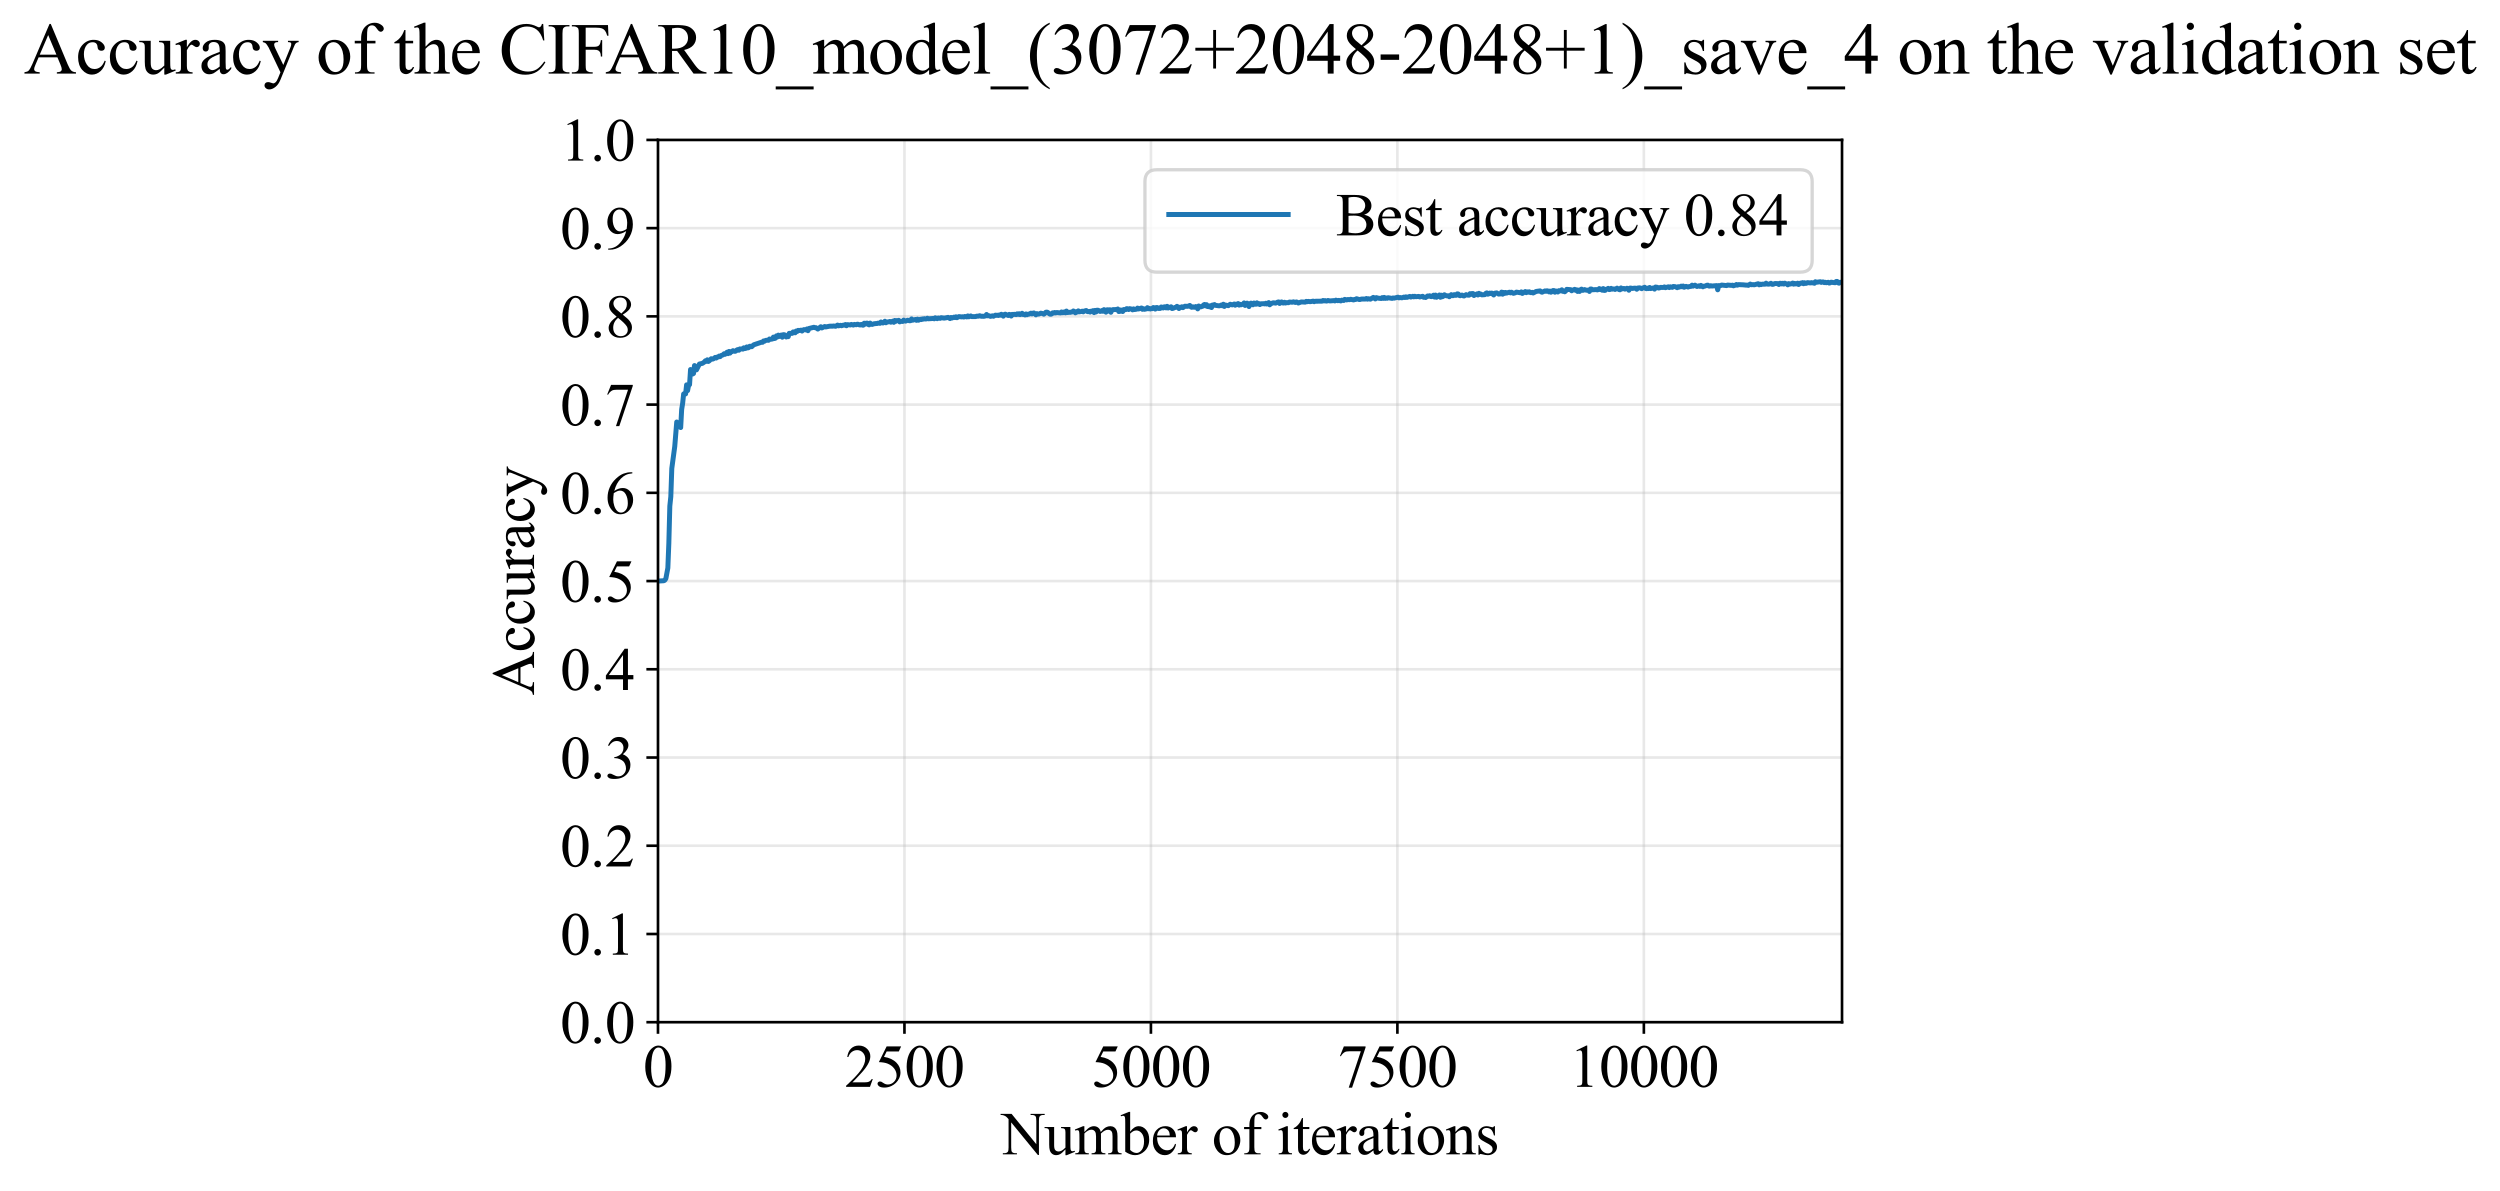 <?xml version="1.0" encoding="utf-8" standalone="no"?>
<!DOCTYPE svg PUBLIC "-//W3C//DTD SVG 1.1//EN"
  "http://www.w3.org/Graphics/SVG/1.1/DTD/svg11.dtd">
<svg xmlns:xlink="http://www.w3.org/1999/xlink" width="754.028pt" height="359.209pt" viewBox="0 0 754.028 359.209" xmlns="http://www.w3.org/2000/svg" version="1.1">
 <defs>
  <style type="text/css">*{stroke-linejoin: round; stroke-linecap: butt}</style>
 </defs>
 <g id="figure_1">
  <g id="patch_1">
   <path d="M 0 359.209 
L 754.028 359.209 
L 754.028 0 
L 0 0 
z
" style="fill: #ffffff"/>
  </g>
  <g id="axes_1">
   <g id="patch_2">
    <path d="M 198.454 308.31 
L 555.574 308.31 
L 555.574 42.199 
L 198.454 42.199 
z
" style="fill: #ffffff"/>
   </g>
   <g id="matplotlib.axis_1">
    <g id="xtick_1">
     <g id="line2d_1">
      <path d="M 198.454 308.31 
L 198.454 42.199 
" clip-path="url(#pe33698c9cd)" style="fill: none; stroke: #b0b0b0; stroke-opacity: 0.3; stroke-width: 0.8; stroke-linecap: square"/>
     </g>
     <g id="line2d_2">
      <defs>
       <path id="m932e9f365c" d="M 0 0 
L 0 3.5 
" style="stroke: #000000; stroke-width: 0.8"/>
      </defs>
      <g>
       <use xlink:href="#m932e9f365c" x="198.454" y="308.31" style="stroke: #000000; stroke-width: 0.8"/>
      </g>
     </g>
     <g id="text_1">
      <!-- 0 -->
      <g transform="translate(193.954 327.809) scale(0.18 -0.18)">
       <defs>
        <path id="TimesNewRomanPSMT-30" d="M 231 2094 
Q 231 2819 450 3342 
Q 669 3866 1031 4122 
Q 1313 4325 1613 4325 
Q 2100 4325 2488 3828 
Q 2972 3213 2972 2159 
Q 2972 1422 2759 906 
Q 2547 391 2217 158 
Q 1888 -75 1581 -75 
Q 975 -75 572 641 
Q 231 1244 231 2094 
z
M 844 2016 
Q 844 1141 1059 588 
Q 1238 122 1591 122 
Q 1759 122 1940 273 
Q 2122 425 2216 781 
Q 2359 1319 2359 2297 
Q 2359 3022 2209 3506 
Q 2097 3866 1919 4016 
Q 1791 4119 1609 4119 
Q 1397 4119 1231 3928 
Q 1006 3669 925 3112 
Q 844 2556 844 2016 
z
" transform="scale(0.016)"/>
       </defs>
       <use xlink:href="#TimesNewRomanPSMT-30"/>
      </g>
     </g>
    </g>
    <g id="xtick_2">
     <g id="line2d_3">
      <path d="M 272.792 308.31 
L 272.792 42.199 
" clip-path="url(#pe33698c9cd)" style="fill: none; stroke: #b0b0b0; stroke-opacity: 0.3; stroke-width: 0.8; stroke-linecap: square"/>
     </g>
     <g id="line2d_4">
      <g>
       <use xlink:href="#m932e9f365c" x="272.792" y="308.31" style="stroke: #000000; stroke-width: 0.8"/>
      </g>
     </g>
     <g id="text_2">
      <!-- 2500 -->
      <g transform="translate(254.792 327.809) scale(0.18 -0.18)">
       <defs>
        <path id="TimesNewRomanPSMT-32" d="M 2934 816 
L 2638 0 
L 138 0 
L 138 116 
Q 1241 1122 1691 1759 
Q 2141 2397 2141 2925 
Q 2141 3328 1894 3587 
Q 1647 3847 1303 3847 
Q 991 3847 742 3664 
Q 494 3481 375 3128 
L 259 3128 
Q 338 3706 661 4015 
Q 984 4325 1469 4325 
Q 1984 4325 2329 3994 
Q 2675 3663 2675 3213 
Q 2675 2891 2525 2569 
Q 2294 2063 1775 1497 
Q 997 647 803 472 
L 1909 472 
Q 2247 472 2383 497 
Q 2519 522 2628 598 
Q 2738 675 2819 816 
L 2934 816 
z
" transform="scale(0.016)"/>
        <path id="TimesNewRomanPSMT-35" d="M 2778 4238 
L 2534 3706 
L 1259 3706 
L 981 3138 
Q 1809 3016 2294 2522 
Q 2709 2097 2709 1522 
Q 2709 1188 2573 903 
Q 2438 619 2231 419 
Q 2025 219 1772 97 
Q 1413 -75 1034 -75 
Q 653 -75 479 54 
Q 306 184 306 341 
Q 306 428 378 495 
Q 450 563 559 563 
Q 641 563 702 538 
Q 763 513 909 409 
Q 1144 247 1384 247 
Q 1750 247 2026 523 
Q 2303 800 2303 1197 
Q 2303 1581 2056 1914 
Q 1809 2247 1375 2428 
Q 1034 2569 447 2591 
L 1259 4238 
L 2778 4238 
z
" transform="scale(0.016)"/>
       </defs>
       <use xlink:href="#TimesNewRomanPSMT-32"/>
       <use xlink:href="#TimesNewRomanPSMT-35" transform="translate(50 0)"/>
       <use xlink:href="#TimesNewRomanPSMT-30" transform="translate(100 0)"/>
       <use xlink:href="#TimesNewRomanPSMT-30" transform="translate(150 0)"/>
      </g>
     </g>
    </g>
    <g id="xtick_3">
     <g id="line2d_5">
      <path d="M 347.13 308.31 
L 347.13 42.199 
" clip-path="url(#pe33698c9cd)" style="fill: none; stroke: #b0b0b0; stroke-opacity: 0.3; stroke-width: 0.8; stroke-linecap: square"/>
     </g>
     <g id="line2d_6">
      <g>
       <use xlink:href="#m932e9f365c" x="347.13" y="308.31" style="stroke: #000000; stroke-width: 0.8"/>
      </g>
     </g>
     <g id="text_3">
      <!-- 5000 -->
      <g transform="translate(329.13 327.809) scale(0.18 -0.18)">
       <use xlink:href="#TimesNewRomanPSMT-35"/>
       <use xlink:href="#TimesNewRomanPSMT-30" transform="translate(50 0)"/>
       <use xlink:href="#TimesNewRomanPSMT-30" transform="translate(100 0)"/>
       <use xlink:href="#TimesNewRomanPSMT-30" transform="translate(150 0)"/>
      </g>
     </g>
    </g>
    <g id="xtick_4">
     <g id="line2d_7">
      <path d="M 421.468 308.31 
L 421.468 42.199 
" clip-path="url(#pe33698c9cd)" style="fill: none; stroke: #b0b0b0; stroke-opacity: 0.3; stroke-width: 0.8; stroke-linecap: square"/>
     </g>
     <g id="line2d_8">
      <g>
       <use xlink:href="#m932e9f365c" x="421.468" y="308.31" style="stroke: #000000; stroke-width: 0.8"/>
      </g>
     </g>
     <g id="text_4">
      <!-- 7500 -->
      <g transform="translate(403.468 327.809) scale(0.18 -0.18)">
       <defs>
        <path id="TimesNewRomanPSMT-37" d="M 644 4238 
L 2916 4238 
L 2916 4119 
L 1503 -88 
L 1153 -88 
L 2419 3728 
L 1253 3728 
Q 900 3728 750 3644 
Q 488 3500 328 3200 
L 238 3234 
L 644 4238 
z
" transform="scale(0.016)"/>
       </defs>
       <use xlink:href="#TimesNewRomanPSMT-37"/>
       <use xlink:href="#TimesNewRomanPSMT-35" transform="translate(50 0)"/>
       <use xlink:href="#TimesNewRomanPSMT-30" transform="translate(100 0)"/>
       <use xlink:href="#TimesNewRomanPSMT-30" transform="translate(150 0)"/>
      </g>
     </g>
    </g>
    <g id="xtick_5">
     <g id="line2d_9">
      <path d="M 495.806 308.31 
L 495.806 42.199 
" clip-path="url(#pe33698c9cd)" style="fill: none; stroke: #b0b0b0; stroke-opacity: 0.3; stroke-width: 0.8; stroke-linecap: square"/>
     </g>
     <g id="line2d_10">
      <g>
       <use xlink:href="#m932e9f365c" x="495.806" y="308.31" style="stroke: #000000; stroke-width: 0.8"/>
      </g>
     </g>
     <g id="text_5">
      <!-- 10000 -->
      <g transform="translate(473.306 327.809) scale(0.18 -0.18)">
       <defs>
        <path id="TimesNewRomanPSMT-31" d="M 750 3822 
L 1781 4325 
L 1884 4325 
L 1884 747 
Q 1884 391 1914 303 
Q 1944 216 2037 169 
Q 2131 122 2419 116 
L 2419 0 
L 825 0 
L 825 116 
Q 1125 122 1212 167 
Q 1300 213 1334 289 
Q 1369 366 1369 747 
L 1369 3034 
Q 1369 3497 1338 3628 
Q 1316 3728 1258 3775 
Q 1200 3822 1119 3822 
Q 1003 3822 797 3725 
L 750 3822 
z
" transform="scale(0.016)"/>
       </defs>
       <use xlink:href="#TimesNewRomanPSMT-31"/>
       <use xlink:href="#TimesNewRomanPSMT-30" transform="translate(50 0)"/>
       <use xlink:href="#TimesNewRomanPSMT-30" transform="translate(100 0)"/>
       <use xlink:href="#TimesNewRomanPSMT-30" transform="translate(150 0)"/>
       <use xlink:href="#TimesNewRomanPSMT-30" transform="translate(200 0)"/>
      </g>
     </g>
    </g>
    <g id="text_6">
     <!-- Number of iterations -->
     <g transform="translate(302.034 348.158) scale(0.18 -0.18)">
      <defs>
       <path id="TimesNewRomanPSMT-4e" d="M -84 4238 
L 1066 4238 
L 3656 1059 
L 3656 3503 
Q 3656 3894 3569 3991 
Q 3453 4122 3203 4122 
L 3056 4122 
L 3056 4238 
L 4531 4238 
L 4531 4122 
L 4381 4122 
Q 4113 4122 4000 3959 
Q 3931 3859 3931 3503 
L 3931 -69 
L 3819 -69 
L 1025 3344 
L 1025 734 
Q 1025 344 1109 247 
Q 1228 116 1475 116 
L 1625 116 
L 1625 0 
L 150 0 
L 150 116 
L 297 116 
Q 569 116 681 278 
Q 750 378 750 734 
L 750 3681 
Q 566 3897 470 3965 
Q 375 4034 191 4094 
Q 100 4122 -84 4122 
L -84 4238 
z
" transform="scale(0.016)"/>
       <path id="TimesNewRomanPSMT-75" d="M 2709 2863 
L 2709 1128 
Q 2709 631 2732 520 
Q 2756 409 2807 365 
Q 2859 322 2928 322 
Q 3025 322 3147 375 
L 3191 266 
L 2334 -88 
L 2194 -88 
L 2194 519 
Q 1825 119 1631 15 
Q 1438 -88 1222 -88 
Q 981 -88 804 51 
Q 628 191 559 409 
Q 491 628 491 1028 
L 491 2306 
Q 491 2509 447 2587 
Q 403 2666 317 2708 
Q 231 2750 6 2747 
L 6 2863 
L 1009 2863 
L 1009 947 
Q 1009 547 1148 422 
Q 1288 297 1484 297 
Q 1619 297 1789 381 
Q 1959 466 2194 703 
L 2194 2325 
Q 2194 2569 2105 2655 
Q 2016 2741 1734 2747 
L 1734 2863 
L 2709 2863 
z
" transform="scale(0.016)"/>
       <path id="TimesNewRomanPSMT-6d" d="M 1050 2338 
Q 1363 2650 1419 2697 
Q 1559 2816 1721 2881 
Q 1884 2947 2044 2947 
Q 2313 2947 2506 2790 
Q 2700 2634 2766 2338 
Q 3088 2713 3309 2830 
Q 3531 2947 3766 2947 
Q 3994 2947 4170 2830 
Q 4347 2713 4450 2447 
Q 4519 2266 4519 1878 
L 4519 647 
Q 4519 378 4559 278 
Q 4591 209 4675 161 
Q 4759 113 4950 113 
L 4950 0 
L 3538 0 
L 3538 113 
L 3597 113 
Q 3781 113 3884 184 
Q 3956 234 3988 344 
Q 4000 397 4000 647 
L 4000 1878 
Q 4000 2228 3916 2372 
Q 3794 2572 3525 2572 
Q 3359 2572 3192 2489 
Q 3025 2406 2788 2181 
L 2781 2147 
L 2788 2013 
L 2788 647 
Q 2788 353 2820 281 
Q 2853 209 2943 161 
Q 3034 113 3253 113 
L 3253 0 
L 1806 0 
L 1806 113 
Q 2044 113 2133 169 
Q 2222 225 2256 338 
Q 2272 391 2272 647 
L 2272 1878 
Q 2272 2228 2169 2381 
Q 2031 2581 1784 2581 
Q 1616 2581 1450 2491 
Q 1191 2353 1050 2181 
L 1050 647 
Q 1050 366 1089 281 
Q 1128 197 1204 155 
Q 1281 113 1516 113 
L 1516 0 
L 100 0 
L 100 113 
Q 297 113 375 155 
Q 453 197 493 289 
Q 534 381 534 647 
L 534 1741 
Q 534 2213 506 2350 
Q 484 2453 437 2492 
Q 391 2531 309 2531 
Q 222 2531 100 2484 
L 53 2597 
L 916 2947 
L 1050 2947 
L 1050 2338 
z
" transform="scale(0.016)"/>
       <path id="TimesNewRomanPSMT-62" d="M 984 2369 
Q 1400 2947 1881 2947 
Q 2322 2947 2650 2570 
Q 2978 2194 2978 1541 
Q 2978 778 2472 313 
Q 2038 -88 1503 -88 
Q 1253 -88 995 3 
Q 738 94 469 275 
L 469 3241 
Q 469 3728 445 3840 
Q 422 3953 372 3993 
Q 322 4034 247 4034 
Q 159 4034 28 3984 
L -16 4094 
L 844 4444 
L 984 4444 
L 984 2369 
z
M 984 2169 
L 984 456 
Q 1144 300 1314 220 
Q 1484 141 1663 141 
Q 1947 141 2192 453 
Q 2438 766 2438 1363 
Q 2438 1913 2192 2208 
Q 1947 2503 1634 2503 
Q 1469 2503 1303 2419 
Q 1178 2356 984 2169 
z
" transform="scale(0.016)"/>
       <path id="TimesNewRomanPSMT-65" d="M 681 1784 
Q 678 1147 991 784 
Q 1303 422 1725 422 
Q 2006 422 2214 576 
Q 2422 731 2563 1106 
L 2659 1044 
Q 2594 616 2278 264 
Q 1963 -88 1488 -88 
Q 972 -88 605 314 
Q 238 716 238 1394 
Q 238 2128 614 2539 
Q 991 2950 1559 2950 
Q 2041 2950 2350 2633 
Q 2659 2316 2659 1784 
L 681 1784 
z
M 681 1966 
L 2006 1966 
Q 1991 2241 1941 2353 
Q 1863 2528 1708 2628 
Q 1553 2728 1384 2728 
Q 1125 2728 920 2526 
Q 716 2325 681 1966 
z
" transform="scale(0.016)"/>
       <path id="TimesNewRomanPSMT-72" d="M 1038 2947 
L 1038 2303 
Q 1397 2947 1775 2947 
Q 1947 2947 2059 2842 
Q 2172 2738 2172 2600 
Q 2172 2478 2090 2393 
Q 2009 2309 1897 2309 
Q 1788 2309 1652 2417 
Q 1516 2525 1450 2525 
Q 1394 2525 1328 2463 
Q 1188 2334 1038 2041 
L 1038 669 
Q 1038 431 1097 309 
Q 1138 225 1241 169 
Q 1344 113 1538 113 
L 1538 0 
L 72 0 
L 72 113 
Q 291 113 397 181 
Q 475 231 506 341 
Q 522 394 522 644 
L 522 1753 
Q 522 2253 501 2348 
Q 481 2444 426 2487 
Q 372 2531 291 2531 
Q 194 2531 72 2484 
L 41 2597 
L 906 2947 
L 1038 2947 
z
" transform="scale(0.016)"/>
       <path id="TimesNewRomanPSMT-20" transform="scale(0.016)"/>
       <path id="TimesNewRomanPSMT-6f" d="M 1600 2947 
Q 2250 2947 2644 2453 
Q 2978 2031 2978 1484 
Q 2978 1100 2793 706 
Q 2609 313 2286 112 
Q 1963 -88 1566 -88 
Q 919 -88 538 428 
Q 216 863 216 1403 
Q 216 1797 411 2186 
Q 606 2575 925 2761 
Q 1244 2947 1600 2947 
z
M 1503 2744 
Q 1338 2744 1170 2645 
Q 1003 2547 900 2300 
Q 797 2053 797 1666 
Q 797 1041 1045 587 
Q 1294 134 1700 134 
Q 2003 134 2200 384 
Q 2397 634 2397 1244 
Q 2397 2006 2069 2444 
Q 1847 2744 1503 2744 
z
" transform="scale(0.016)"/>
       <path id="TimesNewRomanPSMT-66" d="M 1319 2638 
L 1319 756 
Q 1319 356 1406 250 
Q 1522 113 1716 113 
L 1975 113 
L 1975 0 
L 266 0 
L 266 113 
L 394 113 
Q 519 113 622 175 
Q 725 238 764 344 
Q 803 450 803 756 
L 803 2638 
L 247 2638 
L 247 2863 
L 803 2863 
L 803 3050 
Q 803 3478 940 3775 
Q 1078 4072 1361 4255 
Q 1644 4438 1997 4438 
Q 2325 4438 2600 4225 
Q 2781 4084 2781 3909 
Q 2781 3816 2700 3733 
Q 2619 3650 2525 3650 
Q 2453 3650 2373 3701 
Q 2294 3753 2178 3923 
Q 2063 4094 1966 4153 
Q 1869 4213 1750 4213 
Q 1606 4213 1506 4136 
Q 1406 4059 1362 3898 
Q 1319 3738 1319 3069 
L 1319 2863 
L 2056 2863 
L 2056 2638 
L 1319 2638 
z
" transform="scale(0.016)"/>
       <path id="TimesNewRomanPSMT-69" d="M 928 4444 
Q 1059 4444 1151 4351 
Q 1244 4259 1244 4128 
Q 1244 3997 1151 3903 
Q 1059 3809 928 3809 
Q 797 3809 703 3903 
Q 609 3997 609 4128 
Q 609 4259 701 4351 
Q 794 4444 928 4444 
z
M 1188 2947 
L 1188 647 
Q 1188 378 1227 289 
Q 1266 200 1342 156 
Q 1419 113 1622 113 
L 1622 0 
L 231 0 
L 231 113 
Q 441 113 512 153 
Q 584 194 626 287 
Q 669 381 669 647 
L 669 1750 
Q 669 2216 641 2353 
Q 619 2453 572 2492 
Q 525 2531 444 2531 
Q 356 2531 231 2484 
L 188 2597 
L 1050 2947 
L 1188 2947 
z
" transform="scale(0.016)"/>
       <path id="TimesNewRomanPSMT-74" d="M 1031 3803 
L 1031 2863 
L 1700 2863 
L 1700 2644 
L 1031 2644 
L 1031 788 
Q 1031 509 1111 412 
Q 1191 316 1316 316 
Q 1419 316 1516 380 
Q 1613 444 1666 569 
L 1788 569 
Q 1678 263 1478 108 
Q 1278 -47 1066 -47 
Q 922 -47 784 33 
Q 647 113 581 261 
Q 516 409 516 719 
L 516 2644 
L 63 2644 
L 63 2747 
Q 234 2816 414 2980 
Q 594 3144 734 3369 
Q 806 3488 934 3803 
L 1031 3803 
z
" transform="scale(0.016)"/>
       <path id="TimesNewRomanPSMT-61" d="M 1822 413 
Q 1381 72 1269 19 
Q 1100 -59 909 -59 
Q 613 -59 420 144 
Q 228 347 228 678 
Q 228 888 322 1041 
Q 450 1253 767 1440 
Q 1084 1628 1822 1897 
L 1822 2009 
Q 1822 2438 1686 2597 
Q 1550 2756 1291 2756 
Q 1094 2756 978 2650 
Q 859 2544 859 2406 
L 866 2225 
Q 866 2081 792 2003 
Q 719 1925 600 1925 
Q 484 1925 411 2006 
Q 338 2088 338 2228 
Q 338 2497 613 2722 
Q 888 2947 1384 2947 
Q 1766 2947 2009 2819 
Q 2194 2722 2281 2516 
Q 2338 2381 2338 1966 
L 2338 994 
Q 2338 584 2353 492 
Q 2369 400 2405 369 
Q 2441 338 2488 338 
Q 2538 338 2575 359 
Q 2641 400 2828 588 
L 2828 413 
Q 2478 -56 2159 -56 
Q 2006 -56 1915 50 
Q 1825 156 1822 413 
z
M 1822 616 
L 1822 1706 
Q 1350 1519 1213 1441 
Q 966 1303 859 1153 
Q 753 1003 753 825 
Q 753 600 887 451 
Q 1022 303 1197 303 
Q 1434 303 1822 616 
z
" transform="scale(0.016)"/>
       <path id="TimesNewRomanPSMT-6e" d="M 1034 2341 
Q 1538 2947 1994 2947 
Q 2228 2947 2397 2830 
Q 2566 2713 2666 2444 
Q 2734 2256 2734 1869 
L 2734 647 
Q 2734 375 2778 278 
Q 2813 200 2889 156 
Q 2966 113 3172 113 
L 3172 0 
L 1756 0 
L 1756 113 
L 1816 113 
Q 2016 113 2095 173 
Q 2175 234 2206 353 
Q 2219 400 2219 647 
L 2219 1819 
Q 2219 2209 2117 2386 
Q 2016 2563 1775 2563 
Q 1403 2563 1034 2156 
L 1034 647 
Q 1034 356 1069 288 
Q 1113 197 1189 155 
Q 1266 113 1500 113 
L 1500 0 
L 84 0 
L 84 113 
L 147 113 
Q 366 113 442 223 
Q 519 334 519 647 
L 519 1709 
Q 519 2225 495 2337 
Q 472 2450 423 2490 
Q 375 2531 294 2531 
Q 206 2531 84 2484 
L 38 2597 
L 900 2947 
L 1034 2947 
L 1034 2341 
z
" transform="scale(0.016)"/>
       <path id="TimesNewRomanPSMT-73" d="M 2050 2947 
L 2050 1972 
L 1947 1972 
Q 1828 2431 1642 2597 
Q 1456 2763 1169 2763 
Q 950 2763 815 2647 
Q 681 2531 681 2391 
Q 681 2216 781 2091 
Q 878 1963 1175 1819 
L 1631 1597 
Q 2266 1288 2266 781 
Q 2266 391 1970 151 
Q 1675 -88 1309 -88 
Q 1047 -88 709 6 
Q 606 38 541 38 
Q 469 38 428 -44 
L 325 -44 
L 325 978 
L 428 978 
Q 516 541 762 319 
Q 1009 97 1316 97 
Q 1531 97 1667 223 
Q 1803 350 1803 528 
Q 1803 744 1651 891 
Q 1500 1038 1047 1263 
Q 594 1488 453 1669 
Q 313 1847 313 2119 
Q 313 2472 555 2709 
Q 797 2947 1181 2947 
Q 1350 2947 1591 2875 
Q 1750 2828 1803 2828 
Q 1853 2828 1881 2850 
Q 1909 2872 1947 2947 
L 2050 2947 
z
" transform="scale(0.016)"/>
      </defs>
      <use xlink:href="#TimesNewRomanPSMT-4e"/>
      <use xlink:href="#TimesNewRomanPSMT-75" transform="translate(72.217 0)"/>
      <use xlink:href="#TimesNewRomanPSMT-6d" transform="translate(122.217 0)"/>
      <use xlink:href="#TimesNewRomanPSMT-62" transform="translate(200 0)"/>
      <use xlink:href="#TimesNewRomanPSMT-65" transform="translate(250 0)"/>
      <use xlink:href="#TimesNewRomanPSMT-72" transform="translate(294.385 0)"/>
      <use xlink:href="#TimesNewRomanPSMT-20" transform="translate(327.686 0)"/>
      <use xlink:href="#TimesNewRomanPSMT-6f" transform="translate(352.686 0)"/>
      <use xlink:href="#TimesNewRomanPSMT-66" transform="translate(402.686 0)"/>
      <use xlink:href="#TimesNewRomanPSMT-20" transform="translate(435.986 0)"/>
      <use xlink:href="#TimesNewRomanPSMT-69" transform="translate(460.986 0)"/>
      <use xlink:href="#TimesNewRomanPSMT-74" transform="translate(488.77 0)"/>
      <use xlink:href="#TimesNewRomanPSMT-65" transform="translate(516.553 0)"/>
      <use xlink:href="#TimesNewRomanPSMT-72" transform="translate(560.938 0)"/>
      <use xlink:href="#TimesNewRomanPSMT-61" transform="translate(594.238 0)"/>
      <use xlink:href="#TimesNewRomanPSMT-74" transform="translate(638.623 0)"/>
      <use xlink:href="#TimesNewRomanPSMT-69" transform="translate(666.406 0)"/>
      <use xlink:href="#TimesNewRomanPSMT-6f" transform="translate(694.189 0)"/>
      <use xlink:href="#TimesNewRomanPSMT-6e" transform="translate(744.189 0)"/>
      <use xlink:href="#TimesNewRomanPSMT-73" transform="translate(794.189 0)"/>
     </g>
    </g>
   </g>
   <g id="matplotlib.axis_2">
    <g id="ytick_1">
     <g id="line2d_11">
      <path d="M 198.454 308.31 
L 555.574 308.31 
" clip-path="url(#pe33698c9cd)" style="fill: none; stroke: #b0b0b0; stroke-opacity: 0.3; stroke-width: 0.8; stroke-linecap: square"/>
     </g>
     <g id="line2d_12">
      <defs>
       <path id="md04f945378" d="M 0 0 
L -3.5 0 
" style="stroke: #000000; stroke-width: 0.8"/>
      </defs>
      <g>
       <use xlink:href="#md04f945378" x="198.454" y="308.31" style="stroke: #000000; stroke-width: 0.8"/>
      </g>
     </g>
     <g id="text_7">
      <!-- 0.0 -->
      <g transform="translate(168.954 314.56) scale(0.18 -0.18)">
       <defs>
        <path id="TimesNewRomanPSMT-2e" d="M 800 606 
Q 947 606 1047 504 
Q 1147 403 1147 259 
Q 1147 116 1045 14 
Q 944 -88 800 -88 
Q 656 -88 554 14 
Q 453 116 453 259 
Q 453 406 554 506 
Q 656 606 800 606 
z
" transform="scale(0.016)"/>
       </defs>
       <use xlink:href="#TimesNewRomanPSMT-30"/>
       <use xlink:href="#TimesNewRomanPSMT-2e" transform="translate(50 0)"/>
       <use xlink:href="#TimesNewRomanPSMT-30" transform="translate(75 0)"/>
      </g>
     </g>
    </g>
    <g id="ytick_2">
     <g id="line2d_13">
      <path d="M 198.454 281.699 
L 555.574 281.699 
" clip-path="url(#pe33698c9cd)" style="fill: none; stroke: #b0b0b0; stroke-opacity: 0.3; stroke-width: 0.8; stroke-linecap: square"/>
     </g>
     <g id="line2d_14">
      <g>
       <use xlink:href="#md04f945378" x="198.454" y="281.699" style="stroke: #000000; stroke-width: 0.8"/>
      </g>
     </g>
     <g id="text_8">
      <!-- 0.1 -->
      <g transform="translate(168.954 287.949) scale(0.18 -0.18)">
       <use xlink:href="#TimesNewRomanPSMT-30"/>
       <use xlink:href="#TimesNewRomanPSMT-2e" transform="translate(50 0)"/>
       <use xlink:href="#TimesNewRomanPSMT-31" transform="translate(75 0)"/>
      </g>
     </g>
    </g>
    <g id="ytick_3">
     <g id="line2d_15">
      <path d="M 198.454 255.088 
L 555.574 255.088 
" clip-path="url(#pe33698c9cd)" style="fill: none; stroke: #b0b0b0; stroke-opacity: 0.3; stroke-width: 0.8; stroke-linecap: square"/>
     </g>
     <g id="line2d_16">
      <g>
       <use xlink:href="#md04f945378" x="198.454" y="255.088" style="stroke: #000000; stroke-width: 0.8"/>
      </g>
     </g>
     <g id="text_9">
      <!-- 0.2 -->
      <g transform="translate(168.954 261.337) scale(0.18 -0.18)">
       <use xlink:href="#TimesNewRomanPSMT-30"/>
       <use xlink:href="#TimesNewRomanPSMT-2e" transform="translate(50 0)"/>
       <use xlink:href="#TimesNewRomanPSMT-32" transform="translate(75 0)"/>
      </g>
     </g>
    </g>
    <g id="ytick_4">
     <g id="line2d_17">
      <path d="M 198.454 228.477 
L 555.574 228.477 
" clip-path="url(#pe33698c9cd)" style="fill: none; stroke: #b0b0b0; stroke-opacity: 0.3; stroke-width: 0.8; stroke-linecap: square"/>
     </g>
     <g id="line2d_18">
      <g>
       <use xlink:href="#md04f945378" x="198.454" y="228.477" style="stroke: #000000; stroke-width: 0.8"/>
      </g>
     </g>
     <g id="text_10">
      <!-- 0.3 -->
      <g transform="translate(168.954 234.726) scale(0.18 -0.18)">
       <defs>
        <path id="TimesNewRomanPSMT-33" d="M 325 3431 
Q 506 3859 782 4092 
Q 1059 4325 1472 4325 
Q 1981 4325 2253 3994 
Q 2459 3747 2459 3466 
Q 2459 3003 1878 2509 
Q 2269 2356 2469 2072 
Q 2669 1788 2669 1403 
Q 2669 853 2319 450 
Q 1863 -75 997 -75 
Q 569 -75 414 31 
Q 259 138 259 259 
Q 259 350 332 419 
Q 406 488 509 488 
Q 588 488 669 463 
Q 722 447 909 348 
Q 1097 250 1169 231 
Q 1284 197 1416 197 
Q 1734 197 1970 444 
Q 2206 691 2206 1028 
Q 2206 1275 2097 1509 
Q 2016 1684 1919 1775 
Q 1784 1900 1550 2001 
Q 1316 2103 1072 2103 
L 972 2103 
L 972 2197 
Q 1219 2228 1467 2375 
Q 1716 2522 1828 2728 
Q 1941 2934 1941 3181 
Q 1941 3503 1739 3701 
Q 1538 3900 1238 3900 
Q 753 3900 428 3381 
L 325 3431 
z
" transform="scale(0.016)"/>
       </defs>
       <use xlink:href="#TimesNewRomanPSMT-30"/>
       <use xlink:href="#TimesNewRomanPSMT-2e" transform="translate(50 0)"/>
       <use xlink:href="#TimesNewRomanPSMT-33" transform="translate(75 0)"/>
      </g>
     </g>
    </g>
    <g id="ytick_5">
     <g id="line2d_19">
      <path d="M 198.454 201.866 
L 555.574 201.866 
" clip-path="url(#pe33698c9cd)" style="fill: none; stroke: #b0b0b0; stroke-opacity: 0.3; stroke-width: 0.8; stroke-linecap: square"/>
     </g>
     <g id="line2d_20">
      <g>
       <use xlink:href="#md04f945378" x="198.454" y="201.866" style="stroke: #000000; stroke-width: 0.8"/>
      </g>
     </g>
     <g id="text_11">
      <!-- 0.4 -->
      <g transform="translate(168.954 208.115) scale(0.18 -0.18)">
       <defs>
        <path id="TimesNewRomanPSMT-34" d="M 2978 1563 
L 2978 1119 
L 2409 1119 
L 2409 0 
L 1894 0 
L 1894 1119 
L 100 1119 
L 100 1519 
L 2066 4325 
L 2409 4325 
L 2409 1563 
L 2978 1563 
z
M 1894 1563 
L 1894 3666 
L 406 1563 
L 1894 1563 
z
" transform="scale(0.016)"/>
       </defs>
       <use xlink:href="#TimesNewRomanPSMT-30"/>
       <use xlink:href="#TimesNewRomanPSMT-2e" transform="translate(50 0)"/>
       <use xlink:href="#TimesNewRomanPSMT-34" transform="translate(75 0)"/>
      </g>
     </g>
    </g>
    <g id="ytick_6">
     <g id="line2d_21">
      <path d="M 198.454 175.255 
L 555.574 175.255 
" clip-path="url(#pe33698c9cd)" style="fill: none; stroke: #b0b0b0; stroke-opacity: 0.3; stroke-width: 0.8; stroke-linecap: square"/>
     </g>
     <g id="line2d_22">
      <g>
       <use xlink:href="#md04f945378" x="198.454" y="175.255" style="stroke: #000000; stroke-width: 0.8"/>
      </g>
     </g>
     <g id="text_12">
      <!-- 0.5 -->
      <g transform="translate(168.954 181.504) scale(0.18 -0.18)">
       <use xlink:href="#TimesNewRomanPSMT-30"/>
       <use xlink:href="#TimesNewRomanPSMT-2e" transform="translate(50 0)"/>
       <use xlink:href="#TimesNewRomanPSMT-35" transform="translate(75 0)"/>
      </g>
     </g>
    </g>
    <g id="ytick_7">
     <g id="line2d_23">
      <path d="M 198.454 148.643 
L 555.574 148.643 
" clip-path="url(#pe33698c9cd)" style="fill: none; stroke: #b0b0b0; stroke-opacity: 0.3; stroke-width: 0.8; stroke-linecap: square"/>
     </g>
     <g id="line2d_24">
      <g>
       <use xlink:href="#md04f945378" x="198.454" y="148.643" style="stroke: #000000; stroke-width: 0.8"/>
      </g>
     </g>
     <g id="text_13">
      <!-- 0.6 -->
      <g transform="translate(168.954 154.893) scale(0.18 -0.18)">
       <defs>
        <path id="TimesNewRomanPSMT-36" d="M 2869 4325 
L 2869 4209 
Q 2456 4169 2195 4045 
Q 1934 3922 1679 3669 
Q 1425 3416 1258 3105 
Q 1091 2794 978 2366 
Q 1428 2675 1881 2675 
Q 2316 2675 2634 2325 
Q 2953 1975 2953 1425 
Q 2953 894 2631 456 
Q 2244 -75 1606 -75 
Q 1172 -75 869 213 
Q 275 772 275 1663 
Q 275 2231 503 2743 
Q 731 3256 1154 3653 
Q 1578 4050 1965 4187 
Q 2353 4325 2688 4325 
L 2869 4325 
z
M 925 2138 
Q 869 1716 869 1456 
Q 869 1156 980 804 
Q 1091 453 1309 247 
Q 1469 100 1697 100 
Q 1969 100 2183 356 
Q 2397 613 2397 1088 
Q 2397 1622 2184 2012 
Q 1972 2403 1581 2403 
Q 1463 2403 1327 2353 
Q 1191 2303 925 2138 
z
" transform="scale(0.016)"/>
       </defs>
       <use xlink:href="#TimesNewRomanPSMT-30"/>
       <use xlink:href="#TimesNewRomanPSMT-2e" transform="translate(50 0)"/>
       <use xlink:href="#TimesNewRomanPSMT-36" transform="translate(75 0)"/>
      </g>
     </g>
    </g>
    <g id="ytick_8">
     <g id="line2d_25">
      <path d="M 198.454 122.032 
L 555.574 122.032 
" clip-path="url(#pe33698c9cd)" style="fill: none; stroke: #b0b0b0; stroke-opacity: 0.3; stroke-width: 0.8; stroke-linecap: square"/>
     </g>
     <g id="line2d_26">
      <g>
       <use xlink:href="#md04f945378" x="198.454" y="122.032" style="stroke: #000000; stroke-width: 0.8"/>
      </g>
     </g>
     <g id="text_14">
      <!-- 0.7 -->
      <g transform="translate(168.954 128.281) scale(0.18 -0.18)">
       <use xlink:href="#TimesNewRomanPSMT-30"/>
       <use xlink:href="#TimesNewRomanPSMT-2e" transform="translate(50 0)"/>
       <use xlink:href="#TimesNewRomanPSMT-37" transform="translate(75 0)"/>
      </g>
     </g>
    </g>
    <g id="ytick_9">
     <g id="line2d_27">
      <path d="M 198.454 95.421 
L 555.574 95.421 
" clip-path="url(#pe33698c9cd)" style="fill: none; stroke: #b0b0b0; stroke-opacity: 0.3; stroke-width: 0.8; stroke-linecap: square"/>
     </g>
     <g id="line2d_28">
      <g>
       <use xlink:href="#md04f945378" x="198.454" y="95.421" style="stroke: #000000; stroke-width: 0.8"/>
      </g>
     </g>
     <g id="text_15">
      <!-- 0.8 -->
      <g transform="translate(168.954 101.67) scale(0.18 -0.18)">
       <defs>
        <path id="TimesNewRomanPSMT-38" d="M 1228 2134 
Q 725 2547 579 2797 
Q 434 3047 434 3316 
Q 434 3728 753 4026 
Q 1072 4325 1600 4325 
Q 2113 4325 2425 4047 
Q 2738 3769 2738 3413 
Q 2738 3175 2569 2928 
Q 2400 2681 1866 2347 
Q 2416 1922 2594 1678 
Q 2831 1359 2831 1006 
Q 2831 559 2490 242 
Q 2150 -75 1597 -75 
Q 994 -75 656 303 
Q 388 606 388 966 
Q 388 1247 577 1523 
Q 766 1800 1228 2134 
z
M 1719 2469 
Q 2094 2806 2194 3001 
Q 2294 3197 2294 3444 
Q 2294 3772 2109 3958 
Q 1925 4144 1606 4144 
Q 1288 4144 1088 3959 
Q 888 3775 888 3528 
Q 888 3366 970 3203 
Q 1053 3041 1206 2894 
L 1719 2469 
z
M 1375 2016 
Q 1116 1797 991 1539 
Q 866 1281 866 981 
Q 866 578 1086 336 
Q 1306 94 1647 94 
Q 1984 94 2187 284 
Q 2391 475 2391 747 
Q 2391 972 2272 1150 
Q 2050 1481 1375 2016 
z
" transform="scale(0.016)"/>
       </defs>
       <use xlink:href="#TimesNewRomanPSMT-30"/>
       <use xlink:href="#TimesNewRomanPSMT-2e" transform="translate(50 0)"/>
       <use xlink:href="#TimesNewRomanPSMT-38" transform="translate(75 0)"/>
      </g>
     </g>
    </g>
    <g id="ytick_10">
     <g id="line2d_29">
      <path d="M 198.454 68.81 
L 555.574 68.81 
" clip-path="url(#pe33698c9cd)" style="fill: none; stroke: #b0b0b0; stroke-opacity: 0.3; stroke-width: 0.8; stroke-linecap: square"/>
     </g>
     <g id="line2d_30">
      <g>
       <use xlink:href="#md04f945378" x="198.454" y="68.81" style="stroke: #000000; stroke-width: 0.8"/>
      </g>
     </g>
     <g id="text_16">
      <!-- 0.9 -->
      <g transform="translate(168.954 75.059) scale(0.18 -0.18)">
       <defs>
        <path id="TimesNewRomanPSMT-39" d="M 338 -88 
L 338 28 
Q 744 34 1094 217 
Q 1444 400 1770 856 
Q 2097 1313 2225 1859 
Q 1734 1544 1338 1544 
Q 891 1544 572 1889 
Q 253 2234 253 2806 
Q 253 3363 572 3797 
Q 956 4325 1575 4325 
Q 2097 4325 2469 3894 
Q 2925 3359 2925 2575 
Q 2925 1869 2578 1258 
Q 2231 647 1613 244 
Q 1109 -88 516 -88 
L 338 -88 
z
M 2275 2091 
Q 2331 2497 2331 2741 
Q 2331 3044 2228 3395 
Q 2125 3747 1936 3934 
Q 1747 4122 1506 4122 
Q 1228 4122 1018 3872 
Q 809 3622 809 3128 
Q 809 2469 1088 2097 
Q 1291 1828 1588 1828 
Q 1731 1828 1928 1897 
Q 2125 1966 2275 2091 
z
" transform="scale(0.016)"/>
       </defs>
       <use xlink:href="#TimesNewRomanPSMT-30"/>
       <use xlink:href="#TimesNewRomanPSMT-2e" transform="translate(50 0)"/>
       <use xlink:href="#TimesNewRomanPSMT-39" transform="translate(75 0)"/>
      </g>
     </g>
    </g>
    <g id="ytick_11">
     <g id="line2d_31">
      <path d="M 198.454 42.199 
L 555.574 42.199 
" clip-path="url(#pe33698c9cd)" style="fill: none; stroke: #b0b0b0; stroke-opacity: 0.3; stroke-width: 0.8; stroke-linecap: square"/>
     </g>
     <g id="line2d_32">
      <g>
       <use xlink:href="#md04f945378" x="198.454" y="42.199" style="stroke: #000000; stroke-width: 0.8"/>
      </g>
     </g>
     <g id="text_17">
      <!-- 1.0 -->
      <g transform="translate(168.954 48.448) scale(0.18 -0.18)">
       <use xlink:href="#TimesNewRomanPSMT-31"/>
       <use xlink:href="#TimesNewRomanPSMT-2e" transform="translate(50 0)"/>
       <use xlink:href="#TimesNewRomanPSMT-30" transform="translate(75 0)"/>
      </g>
     </g>
    </g>
    <g id="text_18">
     <!-- Accuracy -->
     <g transform="translate(161.07 209.732) rotate(-90) scale(0.18 -0.18)">
      <defs>
       <path id="TimesNewRomanPSMT-41" d="M 2928 1419 
L 1288 1419 
L 1000 750 
Q 894 503 894 381 
Q 894 284 986 211 
Q 1078 138 1384 116 
L 1384 0 
L 50 0 
L 50 116 
Q 316 163 394 238 
Q 553 388 747 847 
L 2238 4334 
L 2347 4334 
L 3822 809 
Q 4000 384 4145 257 
Q 4291 131 4550 116 
L 4550 0 
L 2878 0 
L 2878 116 
Q 3131 128 3220 200 
Q 3309 272 3309 375 
Q 3309 513 3184 809 
L 2928 1419 
z
M 2841 1650 
L 2122 3363 
L 1384 1650 
L 2841 1650 
z
" transform="scale(0.016)"/>
       <path id="TimesNewRomanPSMT-63" d="M 2631 1088 
Q 2516 522 2178 217 
Q 1841 -88 1431 -88 
Q 944 -88 581 321 
Q 219 731 219 1428 
Q 219 2103 620 2525 
Q 1022 2947 1584 2947 
Q 2006 2947 2278 2723 
Q 2550 2500 2550 2259 
Q 2550 2141 2473 2067 
Q 2397 1994 2259 1994 
Q 2075 1994 1981 2113 
Q 1928 2178 1911 2362 
Q 1894 2547 1784 2644 
Q 1675 2738 1481 2738 
Q 1169 2738 978 2506 
Q 725 2200 725 1697 
Q 725 1184 976 792 
Q 1228 400 1656 400 
Q 1963 400 2206 609 
Q 2378 753 2541 1131 
L 2631 1088 
z
" transform="scale(0.016)"/>
       <path id="TimesNewRomanPSMT-79" d="M 38 2863 
L 1372 2863 
L 1372 2747 
L 1306 2747 
Q 1166 2747 1095 2686 
Q 1025 2625 1025 2534 
Q 1025 2413 1128 2197 
L 1825 753 
L 2466 2334 
Q 2519 2463 2519 2588 
Q 2519 2644 2497 2672 
Q 2472 2706 2419 2726 
Q 2366 2747 2231 2747 
L 2231 2863 
L 3163 2863 
L 3163 2747 
Q 3047 2734 2984 2696 
Q 2922 2659 2847 2556 
Q 2819 2513 2741 2316 
L 1575 -541 
Q 1406 -956 1132 -1168 
Q 859 -1381 606 -1381 
Q 422 -1381 303 -1275 
Q 184 -1169 184 -1031 
Q 184 -900 270 -820 
Q 356 -741 506 -741 
Q 609 -741 788 -809 
Q 913 -856 944 -856 
Q 1038 -856 1148 -759 
Q 1259 -663 1372 -384 
L 1575 113 
L 547 2272 
Q 500 2369 397 2513 
Q 319 2622 269 2659 
Q 197 2709 38 2747 
L 38 2863 
z
" transform="scale(0.016)"/>
      </defs>
      <use xlink:href="#TimesNewRomanPSMT-41"/>
      <use xlink:href="#TimesNewRomanPSMT-63" transform="translate(72.217 0)"/>
      <use xlink:href="#TimesNewRomanPSMT-63" transform="translate(116.602 0)"/>
      <use xlink:href="#TimesNewRomanPSMT-75" transform="translate(160.986 0)"/>
      <use xlink:href="#TimesNewRomanPSMT-72" transform="translate(210.986 0)"/>
      <use xlink:href="#TimesNewRomanPSMT-61" transform="translate(244.287 0)"/>
      <use xlink:href="#TimesNewRomanPSMT-63" transform="translate(288.672 0)"/>
      <use xlink:href="#TimesNewRomanPSMT-79" transform="translate(333.057 0)"/>
     </g>
    </g>
   </g>
   <g id="line2d_33">
    <path d="M 198.454 175.255 
L 200.24 175.155 
L 200.537 174.955 
L 200.835 174.489 
L 201.43 171.296 
L 201.728 163.845 
L 202.025 152.635 
L 202.323 149.808 
L 202.62 141.292 
L 203.513 134.639 
L 204.108 127.288 
L 204.406 128.618 
L 204.704 128.485 
L 205.001 128.519 
L 205.299 128.951 
L 205.596 123.496 
L 205.894 121.633 
L 206.192 118.839 
L 206.489 118.639 
L 206.787 118.805 
L 207.084 116.078 
L 207.382 117.808 
L 207.68 116.277 
L 207.977 116.011 
L 208.275 111.454 
L 208.572 111.754 
L 208.87 112.818 
L 209.168 112.652 
L 209.465 110.257 
L 210.06 111.554 
L 210.953 109.791 
L 211.846 109.591 
L 212.441 109.192 
L 212.739 108.826 
L 213.036 108.993 
L 213.334 108.527 
L 213.632 109.026 
L 213.929 108.826 
L 214.524 108.194 
L 214.822 108.327 
L 215.12 108.261 
L 215.715 107.795 
L 216.012 107.995 
L 216.31 107.695 
L 216.608 107.695 
L 216.905 107.396 
L 217.203 107.562 
L 217.5 107.23 
L 218.096 107.03 
L 218.393 106.697 
L 218.691 106.864 
L 219.286 106.232 
L 219.584 106.664 
L 219.881 105.999 
L 220.179 106.498 
L 220.476 106.032 
L 220.774 106.065 
L 221.072 105.766 
L 221.667 105.966 
L 221.964 105.866 
L 222.262 105.533 
L 222.56 105.433 
L 222.857 105.633 
L 223.155 105.234 
L 223.452 105.3 
L 223.75 105.201 
L 224.048 105.3 
L 224.345 104.901 
L 224.643 105.134 
L 224.94 105.067 
L 225.238 104.635 
L 225.536 104.934 
L 225.833 104.835 
L 226.131 104.435 
L 226.428 104.435 
L 226.726 104.568 
L 227.321 104.003 
L 229.702 103.205 
L 230 103.238 
L 230.297 102.839 
L 230.595 102.905 
L 230.892 102.672 
L 231.488 102.606 
L 231.785 102.639 
L 232.083 102.24 
L 232.38 102.34 
L 232.976 102.24 
L 233.273 101.675 
L 233.571 102.107 
L 233.868 102.007 
L 234.166 101.309 
L 234.464 101.641 
L 234.761 101.076 
L 235.059 101.475 
L 235.654 101.043 
L 235.952 101.708 
L 236.249 100.943 
L 236.547 100.943 
L 236.844 101.109 
L 237.142 101.641 
L 237.44 101.408 
L 237.737 101.541 
L 238.035 100.544 
L 238.928 100.544 
L 239.225 100.111 
L 239.523 100.144 
L 239.82 100.377 
L 240.118 99.845 
L 240.416 99.978 
L 240.713 99.645 
L 241.011 99.712 
L 241.606 99.579 
L 241.904 99.845 
L 242.201 99.546 
L 242.499 99.413 
L 243.094 99.512 
L 243.392 99.213 
L 243.689 99.745 
L 243.987 99.08 
L 245.475 98.714 
L 245.772 98.847 
L 246.07 98.814 
L 246.665 99.246 
L 247.26 98.781 
L 247.558 98.548 
L 247.856 98.914 
L 248.748 98.481 
L 249.046 98.614 
L 250.236 98.381 
L 251.129 98.381 
L 251.427 98.315 
L 252.022 98.415 
L 252.617 98.049 
L 252.915 98.282 
L 253.51 98.115 
L 253.808 98.248 
L 254.403 98.049 
L 254.7 98.082 
L 254.998 97.882 
L 255.296 98.248 
L 255.593 97.916 
L 256.486 98.015 
L 256.784 97.849 
L 257.379 98.049 
L 257.676 97.849 
L 258.272 97.949 
L 258.569 97.783 
L 258.867 97.816 
L 259.164 97.982 
L 259.462 98.015 
L 259.76 97.849 
L 260.057 98.049 
L 260.355 98.082 
L 260.652 97.483 
L 260.95 97.783 
L 261.248 97.483 
L 261.545 97.45 
L 261.843 97.849 
L 262.14 97.982 
L 262.438 97.45 
L 262.736 97.749 
L 263.033 97.849 
L 263.628 97.65 
L 264.224 97.583 
L 264.521 97.583 
L 264.819 97.45 
L 265.414 97.517 
L 265.712 97.117 
L 266.009 97.35 
L 266.307 97.417 
L 266.604 97.25 
L 266.902 96.885 
L 267.2 97.35 
L 267.497 97.151 
L 268.092 97.051 
L 268.39 96.951 
L 268.688 97.184 
L 269.283 96.851 
L 269.58 97.217 
L 269.878 96.652 
L 270.176 96.918 
L 270.473 96.685 
L 270.771 96.718 
L 271.068 96.618 
L 271.366 97.084 
L 271.664 96.918 
L 272.259 96.951 
L 272.556 96.552 
L 272.854 96.785 
L 273.152 96.851 
L 273.747 96.585 
L 274.342 96.751 
L 274.64 96.718 
L 274.937 96.186 
L 275.235 96.585 
L 276.128 96.352 
L 276.425 96.618 
L 276.723 96.252 
L 277.02 96.585 
L 277.616 96.286 
L 277.913 96.386 
L 278.211 96.186 
L 278.508 96.252 
L 278.806 96.119 
L 279.104 96.219 
L 279.401 96.186 
L 279.699 95.986 
L 279.996 96.153 
L 281.484 96.053 
L 281.782 96.153 
L 282.08 95.853 
L 282.675 96.119 
L 282.972 95.92 
L 283.568 96.02 
L 283.865 95.82 
L 284.758 95.953 
L 285.353 95.853 
L 285.948 95.72 
L 286.544 96.086 
L 286.841 95.754 
L 287.139 95.92 
L 287.734 95.654 
L 288.032 95.787 
L 288.329 95.554 
L 288.627 95.82 
L 289.222 95.487 
L 290.115 95.587 
L 290.412 95.521 
L 290.71 95.62 
L 291.008 95.454 
L 291.603 95.587 
L 291.9 95.288 
L 292.198 95.554 
L 292.793 95.288 
L 293.091 95.487 
L 293.984 95.487 
L 294.281 95.487 
L 294.579 95.354 
L 295.174 95.354 
L 295.472 95.221 
L 296.067 95.421 
L 296.364 95.354 
L 296.662 95.421 
L 297.257 95.288 
L 297.555 94.855 
L 297.852 95.255 
L 298.15 95.188 
L 298.745 95.421 
L 299.34 95.255 
L 299.638 95.388 
L 300.233 95.055 
L 300.531 95.122 
L 300.828 95.055 
L 301.126 95.155 
L 301.424 94.988 
L 301.721 95.055 
L 302.019 94.789 
L 302.614 95.354 
L 302.912 94.855 
L 303.209 94.756 
L 304.102 95.155 
L 304.4 94.822 
L 304.697 94.889 
L 304.995 95.321 
L 305.292 94.822 
L 305.59 94.889 
L 305.888 94.789 
L 306.483 94.889 
L 306.78 94.656 
L 307.078 94.822 
L 307.376 94.623 
L 307.673 94.889 
L 307.971 94.789 
L 308.268 94.489 
L 308.566 94.855 
L 308.864 94.789 
L 309.161 94.988 
L 309.459 94.689 
L 309.756 94.922 
L 310.054 94.756 
L 310.352 94.756 
L 310.947 94.456 
L 311.244 94.689 
L 311.542 94.456 
L 311.84 94.39 
L 312.435 94.955 
L 312.732 94.589 
L 313.03 94.722 
L 313.328 94.722 
L 313.923 94.456 
L 314.518 94.589 
L 314.816 94.756 
L 315.113 94.556 
L 315.411 94.19 
L 315.708 94.124 
L 316.006 94.223 
L 316.601 94.722 
L 316.899 94.789 
L 317.196 94.689 
L 317.494 94.356 
L 317.792 94.423 
L 318.089 94.257 
L 318.387 94.39 
L 318.684 94.257 
L 319.577 94.356 
L 319.875 94.39 
L 320.172 94.09 
L 320.47 94.323 
L 320.768 94.29 
L 321.065 94.057 
L 321.363 94.356 
L 321.66 93.824 
L 321.958 94.257 
L 322.553 94.19 
L 322.851 94.223 
L 323.148 94.09 
L 323.446 94.09 
L 323.744 93.791 
L 324.041 93.991 
L 324.339 94.356 
L 324.636 93.991 
L 324.934 94.124 
L 325.232 93.758 
L 325.529 94.057 
L 326.124 93.957 
L 326.422 93.857 
L 326.72 94.057 
L 327.017 93.824 
L 327.612 93.658 
L 327.91 93.957 
L 328.208 94.024 
L 328.505 93.924 
L 328.803 94.124 
L 329.1 93.857 
L 329.398 93.857 
L 329.696 93.691 
L 329.993 94.29 
L 330.291 93.625 
L 330.588 94.09 
L 330.886 93.558 
L 331.184 93.558 
L 331.779 93.924 
L 332.076 93.891 
L 332.374 93.658 
L 332.672 93.891 
L 332.969 93.392 
L 333.267 93.525 
L 333.564 94.157 
L 333.862 93.458 
L 334.16 93.425 
L 334.457 93.857 
L 334.755 93.425 
L 335.052 94.19 
L 335.35 93.525 
L 335.648 93.392 
L 336.838 93.359 
L 337.136 93.192 
L 337.433 93.957 
L 337.731 93.924 
L 338.028 93.492 
L 338.326 93.857 
L 338.624 93.957 
L 338.921 93.359 
L 339.516 93.392 
L 339.814 93.092 
L 340.112 93.126 
L 340.409 93.359 
L 340.707 93.092 
L 341.302 93.225 
L 341.6 93.458 
L 341.897 93.159 
L 342.195 93.359 
L 342.79 93.259 
L 343.088 92.926 
L 343.385 93.192 
L 344.278 92.893 
L 344.576 93.292 
L 344.873 93.092 
L 345.171 93.292 
L 345.766 93.159 
L 346.064 92.793 
L 346.361 93.126 
L 346.659 93.026 
L 346.956 93.192 
L 347.254 93.059 
L 347.552 93.092 
L 347.849 92.76 
L 348.147 92.826 
L 348.444 93.225 
L 348.742 92.76 
L 349.04 92.76 
L 349.337 93.026 
L 349.932 93.026 
L 350.23 92.593 
L 350.528 92.66 
L 350.825 92.893 
L 351.123 92.56 
L 351.42 92.527 
L 351.718 92.86 
L 352.016 92.394 
L 352.313 92.893 
L 353.206 92.527 
L 353.504 93.059 
L 353.801 92.993 
L 354.396 92.727 
L 354.694 92.693 
L 354.992 92.394 
L 355.289 92.627 
L 355.587 93.059 
L 355.884 92.66 
L 356.182 92.76 
L 356.48 92.527 
L 356.777 92.793 
L 357.372 92.361 
L 358.265 92.394 
L 358.86 92.128 
L 359.158 92.56 
L 359.456 92.693 
L 359.753 92.527 
L 360.051 92.66 
L 360.348 92.66 
L 360.646 92.46 
L 360.944 92.593 
L 361.241 93.159 
L 361.539 92.294 
L 362.134 92.56 
L 362.729 92.361 
L 363.027 91.961 
L 363.324 91.828 
L 363.622 92.261 
L 363.92 91.895 
L 364.217 92.46 
L 364.515 92.294 
L 364.812 92.56 
L 365.11 92.194 
L 365.408 92.76 
L 365.705 91.995 
L 366.003 92.128 
L 366.3 91.862 
L 366.598 92.094 
L 367.788 92.261 
L 368.384 91.995 
L 368.681 92.228 
L 368.979 91.762 
L 369.276 92.427 
L 369.574 91.995 
L 370.467 92.194 
L 371.062 91.762 
L 371.657 91.961 
L 372.252 91.695 
L 372.55 92.061 
L 372.848 91.729 
L 373.145 91.862 
L 373.443 91.562 
L 373.74 92.028 
L 374.038 91.795 
L 374.336 91.928 
L 374.931 91.729 
L 375.228 91.363 
L 375.526 92.128 
L 376.121 91.429 
L 376.419 91.596 
L 376.716 92.46 
L 377.014 91.596 
L 377.312 91.429 
L 377.907 91.928 
L 378.204 91.396 
L 378.502 91.695 
L 378.8 91.762 
L 379.097 91.329 
L 379.395 91.695 
L 379.692 91.562 
L 379.99 91.862 
L 380.288 91.629 
L 381.18 91.596 
L 381.478 91.662 
L 381.776 91.462 
L 382.073 91.695 
L 382.668 91.263 
L 382.966 91.928 
L 383.264 91.562 
L 383.561 91.529 
L 383.859 91.363 
L 384.156 91.329 
L 384.752 91.429 
L 385.347 91.13 
L 385.644 91.063 
L 385.942 91.529 
L 386.24 91.196 
L 386.537 91.063 
L 386.835 91.363 
L 387.132 91.396 
L 387.43 91.163 
L 387.728 91.396 
L 388.025 91.263 
L 388.62 91.296 
L 388.918 91.097 
L 389.811 91.163 
L 390.108 91.03 
L 390.704 91.23 
L 391.001 91.063 
L 391.299 91.163 
L 391.596 91.396 
L 392.489 91.063 
L 393.68 91.13 
L 393.977 90.897 
L 394.275 90.997 
L 394.572 90.897 
L 395.168 90.997 
L 396.06 90.83 
L 396.358 90.997 
L 396.656 90.864 
L 398.739 90.83 
L 399.036 90.631 
L 399.334 90.764 
L 399.632 90.664 
L 399.929 90.797 
L 400.227 90.797 
L 400.524 90.631 
L 401.12 90.764 
L 402.31 90.664 
L 402.608 90.764 
L 402.905 90.531 
L 403.5 90.697 
L 403.798 90.598 
L 404.393 90.764 
L 404.691 90.531 
L 405.286 90.631 
L 405.584 90.298 
L 406.179 90.465 
L 406.476 90.331 
L 407.072 90.398 
L 407.369 90.265 
L 408.262 90.465 
L 408.56 90.298 
L 408.857 90.331 
L 409.155 90.099 
L 410.048 90.365 
L 410.643 90.198 
L 411.833 90.198 
L 412.131 90.032 
L 412.428 90.232 
L 412.726 90.099 
L 413.321 90.232 
L 414.214 89.699 
L 414.809 90.165 
L 415.107 89.766 
L 415.702 89.932 
L 416.595 90.032 
L 416.892 89.766 
L 417.19 89.999 
L 417.488 89.699 
L 417.785 89.999 
L 418.083 89.866 
L 418.38 89.966 
L 418.678 89.799 
L 419.868 89.999 
L 420.166 89.866 
L 420.464 89.932 
L 421.654 89.633 
L 421.952 89.833 
L 422.249 89.733 
L 422.844 89.833 
L 423.44 89.6 
L 423.737 89.733 
L 424.035 89.533 
L 424.332 89.699 
L 425.225 89.4 
L 425.523 89.6 
L 426.118 89.367 
L 426.416 89.533 
L 426.713 89.367 
L 427.011 89.5 
L 427.904 89.4 
L 428.201 89.566 
L 429.094 89.367 
L 429.392 89.666 
L 429.689 89.633 
L 429.987 89.733 
L 430.582 89.267 
L 430.88 89.367 
L 431.177 89.201 
L 431.475 89.433 
L 431.772 89.467 
L 432.368 89.034 
L 432.665 89.6 
L 432.963 89.001 
L 433.26 89.666 
L 434.153 88.968 
L 434.451 89.666 
L 434.748 89.034 
L 435.046 89.5 
L 435.344 89.334 
L 435.641 88.901 
L 436.236 89.234 
L 436.832 89.201 
L 437.129 89.5 
L 437.724 88.868 
L 438.022 89.167 
L 438.32 89.167 
L 438.617 88.868 
L 438.915 89.067 
L 439.212 89.067 
L 439.51 88.635 
L 439.808 88.668 
L 440.105 89.101 
L 440.403 89.201 
L 440.7 89.034 
L 440.998 89.001 
L 441.296 89.234 
L 441.593 89.267 
L 442.188 88.868 
L 442.486 89.001 
L 443.081 89.034 
L 443.379 88.569 
L 443.676 88.801 
L 443.974 88.535 
L 444.272 88.535 
L 444.569 89.134 
L 444.867 88.835 
L 445.164 88.868 
L 445.462 88.635 
L 445.76 88.968 
L 446.057 88.469 
L 446.355 88.801 
L 446.652 88.702 
L 446.95 88.934 
L 447.843 88.868 
L 448.14 88.469 
L 448.438 88.336 
L 448.736 88.735 
L 449.033 88.635 
L 449.331 88.402 
L 449.628 88.535 
L 449.926 88.402 
L 450.521 88.968 
L 450.819 88.435 
L 451.414 88.336 
L 452.009 88.702 
L 452.604 88.635 
L 452.902 88.103 
L 453.2 88.735 
L 453.497 88.203 
L 453.795 88.502 
L 454.092 88.203 
L 454.39 88.402 
L 454.985 88.203 
L 455.283 88.136 
L 455.58 88.336 
L 455.878 88.136 
L 456.473 88.469 
L 457.068 88.302 
L 457.366 88.103 
L 458.556 88.302 
L 458.854 88.036 
L 459.152 88.502 
L 460.044 87.936 
L 460.342 88.269 
L 460.64 88.036 
L 460.937 88.136 
L 461.235 88.003 
L 461.532 88.236 
L 461.83 88.269 
L 462.128 88.169 
L 462.425 88.369 
L 463.318 87.903 
L 464.508 87.737 
L 464.806 88.036 
L 465.104 88.136 
L 465.996 87.737 
L 466.294 87.87 
L 466.592 87.704 
L 466.889 87.77 
L 467.187 88.036 
L 467.484 87.803 
L 467.782 88.136 
L 468.08 87.97 
L 468.377 87.637 
L 468.675 87.637 
L 468.972 88.136 
L 469.27 87.77 
L 469.865 88.07 
L 470.163 87.67 
L 470.758 87.737 
L 471.056 87.404 
L 471.353 87.87 
L 471.651 87.87 
L 471.948 88.003 
L 472.246 87.737 
L 472.544 87.271 
L 473.734 87.371 
L 474.032 87.704 
L 474.329 87.471 
L 474.627 87.438 
L 474.924 87.271 
L 475.222 87.571 
L 475.52 87.404 
L 475.817 87.903 
L 476.115 87.504 
L 476.412 87.903 
L 476.71 87.371 
L 477.008 87.205 
L 477.305 87.571 
L 477.603 87.537 
L 477.9 87.338 
L 478.496 87.537 
L 479.091 87.504 
L 479.388 87.903 
L 479.686 87.171 
L 479.984 87.171 
L 480.281 87.404 
L 481.472 87.338 
L 481.769 87.438 
L 482.067 87.338 
L 482.364 87.038 
L 482.662 87.338 
L 482.96 87.205 
L 483.257 87.537 
L 483.555 87.038 
L 483.852 87.604 
L 484.15 87.571 
L 484.448 87.238 
L 484.745 87.205 
L 485.043 86.972 
L 485.34 87.338 
L 485.638 87.304 
L 485.936 86.972 
L 486.233 87.205 
L 486.828 87.138 
L 487.126 87.304 
L 487.721 86.905 
L 488.316 87.338 
L 488.614 87.404 
L 488.912 86.839 
L 489.209 87.138 
L 489.804 87.005 
L 490.102 87.205 
L 490.697 86.939 
L 490.995 87.072 
L 491.292 87.537 
L 491.59 86.905 
L 491.888 86.872 
L 492.185 87.005 
L 493.078 86.905 
L 493.376 86.939 
L 493.673 87.238 
L 493.971 86.872 
L 494.566 86.806 
L 495.161 87.072 
L 495.459 86.839 
L 495.756 86.806 
L 496.054 86.639 
L 496.352 87.005 
L 496.649 87.072 
L 496.947 86.905 
L 497.244 87.038 
L 497.542 86.706 
L 497.84 87.038 
L 498.732 86.839 
L 499.03 87.205 
L 499.328 86.573 
L 499.923 86.672 
L 500.22 86.872 
L 500.518 86.839 
L 500.816 86.672 
L 501.411 86.706 
L 501.708 86.706 
L 502.006 86.539 
L 502.304 86.772 
L 503.196 86.506 
L 503.494 86.739 
L 503.792 86.506 
L 504.387 86.672 
L 504.684 86.406 
L 505.28 86.473 
L 505.875 86.772 
L 506.172 86.473 
L 506.47 86.606 
L 507.065 86.307 
L 507.363 86.506 
L 507.66 86.273 
L 507.958 86.639 
L 508.553 86.373 
L 509.148 86.573 
L 509.446 86.44 
L 510.041 86.373 
L 510.339 86.007 
L 510.636 86.307 
L 511.232 86.007 
L 511.827 86.406 
L 512.422 86.207 
L 512.72 86.373 
L 513.017 86.074 
L 513.612 86.506 
L 513.91 86.307 
L 514.208 86.307 
L 514.803 86.04 
L 515.1 86.007 
L 515.398 86.273 
L 515.696 86.307 
L 515.993 86.173 
L 516.291 86.273 
L 517.779 86.14 
L 518.076 87.404 
L 518.374 86.14 
L 518.969 86.14 
L 519.267 85.974 
L 520.755 86.14 
L 521.052 85.974 
L 522.243 86.074 
L 522.54 86.007 
L 522.838 86.207 
L 523.136 86.04 
L 523.433 86.04 
L 523.731 85.808 
L 524.028 86.007 
L 524.326 85.841 
L 525.814 85.907 
L 526.707 86.007 
L 527.004 85.974 
L 527.302 86.074 
L 527.897 85.675 
L 528.195 85.874 
L 528.79 85.841 
L 529.088 85.907 
L 530.278 85.575 
L 530.576 85.907 
L 530.873 85.708 
L 531.171 85.841 
L 531.468 85.708 
L 532.361 85.708 
L 532.659 85.408 
L 532.956 85.675 
L 533.552 85.708 
L 534.147 85.442 
L 534.444 85.741 
L 534.742 85.774 
L 535.337 85.508 
L 536.23 85.541 
L 536.528 85.808 
L 536.825 85.442 
L 537.123 85.442 
L 537.42 85.641 
L 537.718 85.442 
L 538.016 85.675 
L 538.313 85.408 
L 538.611 85.575 
L 538.908 85.608 
L 539.206 85.907 
L 539.504 85.541 
L 539.801 85.708 
L 540.099 85.575 
L 540.396 85.608 
L 540.694 85.375 
L 540.992 85.708 
L 541.289 85.475 
L 541.587 85.641 
L 541.884 85.608 
L 542.182 85.408 
L 542.48 85.808 
L 543.075 85.375 
L 543.372 85.442 
L 543.67 85.242 
L 543.968 85.575 
L 544.265 85.275 
L 544.563 85.475 
L 544.86 85.442 
L 545.158 85.242 
L 546.051 85.342 
L 546.348 85.242 
L 546.646 85.342 
L 546.944 85.275 
L 547.241 85.442 
L 547.539 84.976 
L 547.836 85.142 
L 549.027 84.976 
L 549.324 85.176 
L 549.622 85.043 
L 549.92 85.043 
L 550.217 85.242 
L 550.515 85.142 
L 550.812 85.275 
L 551.408 85.142 
L 551.705 85.375 
L 552.003 85.309 
L 552.3 85.109 
L 552.896 85.209 
L 553.491 85.275 
L 553.788 84.909 
L 554.086 84.876 
L 554.384 85.309 
L 554.681 85.408 
L 554.979 85.142 
L 555.574 85.176 
L 555.574 85.176 
" clip-path="url(#pe33698c9cd)" style="fill: none; stroke: #1f77b4; stroke-width: 1.5; stroke-linecap: square"/>
   </g>
   <g id="patch_3">
    <path d="M 198.454 308.31 
L 198.454 42.199 
" style="fill: none; stroke: #000000; stroke-width: 0.8; stroke-linejoin: miter; stroke-linecap: square"/>
   </g>
   <g id="patch_4">
    <path d="M 555.574 308.31 
L 555.574 42.199 
" style="fill: none; stroke: #000000; stroke-width: 0.8; stroke-linejoin: miter; stroke-linecap: square"/>
   </g>
   <g id="patch_5">
    <path d="M 198.454 308.31 
L 555.574 308.31 
" style="fill: none; stroke: #000000; stroke-width: 0.8; stroke-linejoin: miter; stroke-linecap: square"/>
   </g>
   <g id="patch_6">
    <path d="M 198.454 42.199 
L 555.574 42.199 
" style="fill: none; stroke: #000000; stroke-width: 0.8; stroke-linejoin: miter; stroke-linecap: square"/>
   </g>
   <g id="text_19">
    <!-- Accuracy of the CIFAR10_model_(3072+2048-2048+1)_save_4 on the validation set -->
    <g transform="translate(7.2 22.198) scale(0.216 -0.216)">
     <defs>
      <path id="TimesNewRomanPSMT-68" d="M 1041 4444 
L 1041 2350 
Q 1388 2731 1591 2839 
Q 1794 2947 1997 2947 
Q 2241 2947 2416 2812 
Q 2591 2678 2675 2391 
Q 2734 2191 2734 1659 
L 2734 647 
Q 2734 375 2778 275 
Q 2809 200 2884 156 
Q 2959 113 3159 113 
L 3159 0 
L 1753 0 
L 1753 113 
L 1819 113 
Q 2019 113 2097 173 
Q 2175 234 2206 353 
Q 2216 403 2216 647 
L 2216 1659 
Q 2216 2128 2167 2275 
Q 2119 2422 2012 2495 
Q 1906 2569 1756 2569 
Q 1603 2569 1437 2487 
Q 1272 2406 1041 2159 
L 1041 647 
Q 1041 353 1073 281 
Q 1106 209 1195 161 
Q 1284 113 1503 113 
L 1503 0 
L 84 0 
L 84 113 
Q 275 113 384 172 
Q 447 203 484 290 
Q 522 378 522 647 
L 522 3238 
Q 522 3728 498 3840 
Q 475 3953 426 3993 
Q 378 4034 297 4034 
Q 231 4034 84 3984 
L 41 4094 
L 897 4444 
L 1041 4444 
z
" transform="scale(0.016)"/>
      <path id="TimesNewRomanPSMT-43" d="M 3853 4334 
L 3950 2894 
L 3853 2894 
Q 3659 3541 3300 3825 
Q 2941 4109 2438 4109 
Q 2016 4109 1675 3895 
Q 1334 3681 1139 3212 
Q 944 2744 944 2047 
Q 944 1472 1128 1050 
Q 1313 628 1683 403 
Q 2053 178 2528 178 
Q 2941 178 3256 354 
Q 3572 531 3950 1056 
L 4047 994 
Q 3728 428 3303 165 
Q 2878 -97 2294 -97 
Q 1241 -97 663 684 
Q 231 1266 231 2053 
Q 231 2688 515 3219 
Q 800 3750 1298 4042 
Q 1797 4334 2388 4334 
Q 2847 4334 3294 4109 
Q 3425 4041 3481 4041 
Q 3566 4041 3628 4100 
Q 3709 4184 3744 4334 
L 3853 4334 
z
" transform="scale(0.016)"/>
      <path id="TimesNewRomanPSMT-49" d="M 1975 116 
L 1975 0 
L 159 0 
L 159 116 
L 309 116 
Q 572 116 691 269 
Q 766 369 766 750 
L 766 3488 
Q 766 3809 725 3913 
Q 694 3991 597 4047 
Q 459 4122 309 4122 
L 159 4122 
L 159 4238 
L 1975 4238 
L 1975 4122 
L 1822 4122 
Q 1563 4122 1444 3969 
Q 1366 3869 1366 3488 
L 1366 750 
Q 1366 428 1406 325 
Q 1438 247 1538 191 
Q 1672 116 1822 116 
L 1975 116 
z
" transform="scale(0.016)"/>
      <path id="TimesNewRomanPSMT-46" d="M 1309 4006 
L 1309 2341 
L 2081 2341 
Q 2347 2341 2470 2458 
Q 2594 2575 2634 2922 
L 2750 2922 
L 2750 1488 
L 2634 1488 
Q 2631 1734 2570 1850 
Q 2509 1966 2401 2023 
Q 2294 2081 2081 2081 
L 1309 2081 
L 1309 750 
Q 1309 428 1350 325 
Q 1381 247 1481 191 
Q 1619 116 1769 116 
L 1922 116 
L 1922 0 
L 103 0 
L 103 116 
L 253 116 
Q 516 116 634 269 
Q 709 369 709 750 
L 709 3488 
Q 709 3809 669 3913 
Q 638 3991 541 4047 
Q 406 4122 253 4122 
L 103 4122 
L 103 4238 
L 3256 4238 
L 3297 3306 
L 3188 3306 
Q 3106 3603 2998 3742 
Q 2891 3881 2733 3943 
Q 2575 4006 2244 4006 
L 1309 4006 
z
" transform="scale(0.016)"/>
      <path id="TimesNewRomanPSMT-52" d="M 4325 0 
L 3194 0 
L 1759 1981 
Q 1600 1975 1500 1975 
Q 1459 1975 1412 1976 
Q 1366 1978 1316 1981 
L 1316 750 
Q 1316 350 1403 253 
Q 1522 116 1759 116 
L 1925 116 
L 1925 0 
L 109 0 
L 109 116 
L 269 116 
Q 538 116 653 291 
Q 719 388 719 750 
L 719 3488 
Q 719 3888 631 3984 
Q 509 4122 269 4122 
L 109 4122 
L 109 4238 
L 1653 4238 
Q 2328 4238 2648 4139 
Q 2969 4041 3192 3777 
Q 3416 3513 3416 3147 
Q 3416 2756 3161 2468 
Q 2906 2181 2372 2063 
L 3247 847 
Q 3547 428 3762 290 
Q 3978 153 4325 116 
L 4325 0 
z
M 1316 2178 
Q 1375 2178 1419 2176 
Q 1463 2175 1491 2175 
Q 2097 2175 2405 2437 
Q 2713 2700 2713 3106 
Q 2713 3503 2464 3751 
Q 2216 4000 1806 4000 
Q 1625 4000 1316 3941 
L 1316 2178 
z
" transform="scale(0.016)"/>
      <path id="TimesNewRomanPSMT-5f" d="M 3256 -1381 
L -53 -1381 
L -53 -1119 
L 3256 -1119 
L 3256 -1381 
z
" transform="scale(0.016)"/>
      <path id="TimesNewRomanPSMT-64" d="M 2222 322 
Q 2013 103 1813 7 
Q 1613 -88 1381 -88 
Q 913 -88 563 304 
Q 213 697 213 1313 
Q 213 1928 600 2439 
Q 988 2950 1597 2950 
Q 1975 2950 2222 2709 
L 2222 3238 
Q 2222 3728 2198 3840 
Q 2175 3953 2125 3993 
Q 2075 4034 2000 4034 
Q 1919 4034 1784 3984 
L 1744 4094 
L 2597 4444 
L 2738 4444 
L 2738 1134 
Q 2738 631 2761 520 
Q 2784 409 2836 365 
Q 2888 322 2956 322 
Q 3041 322 3181 375 
L 3216 266 
L 2366 -88 
L 2222 -88 
L 2222 322 
z
M 2222 541 
L 2222 2016 
Q 2203 2228 2109 2403 
Q 2016 2578 1861 2667 
Q 1706 2756 1559 2756 
Q 1284 2756 1069 2509 
Q 784 2184 784 1559 
Q 784 928 1059 592 
Q 1334 256 1672 256 
Q 1956 256 2222 541 
z
" transform="scale(0.016)"/>
      <path id="TimesNewRomanPSMT-6c" d="M 1184 4444 
L 1184 647 
Q 1184 378 1223 290 
Q 1263 203 1344 158 
Q 1425 113 1647 113 
L 1647 0 
L 244 0 
L 244 113 
Q 441 113 512 153 
Q 584 194 625 287 
Q 666 381 666 647 
L 666 3247 
Q 666 3731 644 3842 
Q 622 3953 573 3993 
Q 525 4034 450 4034 
Q 369 4034 244 3984 
L 191 4094 
L 1044 4444 
L 1184 4444 
z
" transform="scale(0.016)"/>
      <path id="TimesNewRomanPSMT-28" d="M 1988 -1253 
L 1988 -1369 
Q 1516 -1131 1200 -813 
Q 750 -359 506 256 
Q 263 872 263 1534 
Q 263 2503 741 3301 
Q 1219 4100 1988 4444 
L 1988 4313 
Q 1603 4100 1356 3731 
Q 1109 3363 987 2797 
Q 866 2231 866 1616 
Q 866 947 969 400 
Q 1050 -31 1165 -292 
Q 1281 -553 1476 -793 
Q 1672 -1034 1988 -1253 
z
" transform="scale(0.016)"/>
      <path id="TimesNewRomanPSMT-2b" d="M 1672 441 
L 1672 2000 
L 116 2000 
L 116 2256 
L 1672 2256 
L 1672 3809 
L 1922 3809 
L 1922 2256 
L 3484 2256 
L 3484 2000 
L 1922 2000 
L 1922 441 
L 1672 441 
z
" transform="scale(0.016)"/>
      <path id="TimesNewRomanPSMT-2d" d="M 259 1672 
L 1875 1672 
L 1875 1200 
L 259 1200 
L 259 1672 
z
" transform="scale(0.016)"/>
      <path id="TimesNewRomanPSMT-29" d="M 144 4313 
L 144 4444 
Q 619 4209 934 3891 
Q 1381 3434 1625 2820 
Q 1869 2206 1869 1541 
Q 1869 572 1392 -226 
Q 916 -1025 144 -1369 
L 144 -1253 
Q 528 -1038 776 -670 
Q 1025 -303 1145 264 
Q 1266 831 1266 1447 
Q 1266 2113 1163 2663 
Q 1084 3094 967 3353 
Q 850 3613 656 3853 
Q 463 4094 144 4313 
z
" transform="scale(0.016)"/>
      <path id="TimesNewRomanPSMT-76" d="M 53 2863 
L 1400 2863 
L 1400 2747 
L 1313 2747 
Q 1191 2747 1127 2687 
Q 1063 2628 1063 2528 
Q 1063 2419 1128 2269 
L 1794 688 
L 2463 2328 
Q 2534 2503 2534 2594 
Q 2534 2638 2509 2666 
Q 2475 2713 2422 2730 
Q 2369 2747 2206 2747 
L 2206 2863 
L 3141 2863 
L 3141 2747 
Q 2978 2734 2916 2681 
Q 2806 2588 2719 2369 
L 1703 -88 
L 1575 -88 
L 553 2328 
Q 484 2497 421 2570 
Q 359 2644 263 2694 
Q 209 2722 53 2747 
L 53 2863 
z
" transform="scale(0.016)"/>
     </defs>
     <use xlink:href="#TimesNewRomanPSMT-41"/>
     <use xlink:href="#TimesNewRomanPSMT-63" transform="translate(72.217 0)"/>
     <use xlink:href="#TimesNewRomanPSMT-63" transform="translate(116.602 0)"/>
     <use xlink:href="#TimesNewRomanPSMT-75" transform="translate(160.986 0)"/>
     <use xlink:href="#TimesNewRomanPSMT-72" transform="translate(210.986 0)"/>
     <use xlink:href="#TimesNewRomanPSMT-61" transform="translate(244.287 0)"/>
     <use xlink:href="#TimesNewRomanPSMT-63" transform="translate(288.672 0)"/>
     <use xlink:href="#TimesNewRomanPSMT-79" transform="translate(333.057 0)"/>
     <use xlink:href="#TimesNewRomanPSMT-20" transform="translate(383.057 0)"/>
     <use xlink:href="#TimesNewRomanPSMT-6f" transform="translate(408.057 0)"/>
     <use xlink:href="#TimesNewRomanPSMT-66" transform="translate(458.057 0)"/>
     <use xlink:href="#TimesNewRomanPSMT-20" transform="translate(491.357 0)"/>
     <use xlink:href="#TimesNewRomanPSMT-74" transform="translate(516.357 0)"/>
     <use xlink:href="#TimesNewRomanPSMT-68" transform="translate(544.141 0)"/>
     <use xlink:href="#TimesNewRomanPSMT-65" transform="translate(594.141 0)"/>
     <use xlink:href="#TimesNewRomanPSMT-20" transform="translate(638.525 0)"/>
     <use xlink:href="#TimesNewRomanPSMT-43" transform="translate(663.525 0)"/>
     <use xlink:href="#TimesNewRomanPSMT-49" transform="translate(730.225 0)"/>
     <use xlink:href="#TimesNewRomanPSMT-46" transform="translate(763.525 0)"/>
     <use xlink:href="#TimesNewRomanPSMT-41" transform="translate(811.766 0)"/>
     <use xlink:href="#TimesNewRomanPSMT-52" transform="translate(883.982 0)"/>
     <use xlink:href="#TimesNewRomanPSMT-31" transform="translate(950.682 0)"/>
     <use xlink:href="#TimesNewRomanPSMT-30" transform="translate(1000.682 0)"/>
     <use xlink:href="#TimesNewRomanPSMT-5f" transform="translate(1050.682 0)"/>
     <use xlink:href="#TimesNewRomanPSMT-6d" transform="translate(1100.682 0)"/>
     <use xlink:href="#TimesNewRomanPSMT-6f" transform="translate(1178.465 0)"/>
     <use xlink:href="#TimesNewRomanPSMT-64" transform="translate(1228.465 0)"/>
     <use xlink:href="#TimesNewRomanPSMT-65" transform="translate(1278.465 0)"/>
     <use xlink:href="#TimesNewRomanPSMT-6c" transform="translate(1322.85 0)"/>
     <use xlink:href="#TimesNewRomanPSMT-5f" transform="translate(1350.633 0)"/>
     <use xlink:href="#TimesNewRomanPSMT-28" transform="translate(1400.633 0)"/>
     <use xlink:href="#TimesNewRomanPSMT-33" transform="translate(1433.934 0)"/>
     <use xlink:href="#TimesNewRomanPSMT-30" transform="translate(1483.934 0)"/>
     <use xlink:href="#TimesNewRomanPSMT-37" transform="translate(1533.934 0)"/>
     <use xlink:href="#TimesNewRomanPSMT-32" transform="translate(1583.934 0)"/>
     <use xlink:href="#TimesNewRomanPSMT-2b" transform="translate(1633.934 0)"/>
     <use xlink:href="#TimesNewRomanPSMT-32" transform="translate(1690.33 0)"/>
     <use xlink:href="#TimesNewRomanPSMT-30" transform="translate(1740.33 0)"/>
     <use xlink:href="#TimesNewRomanPSMT-34" transform="translate(1790.33 0)"/>
     <use xlink:href="#TimesNewRomanPSMT-38" transform="translate(1840.33 0)"/>
     <use xlink:href="#TimesNewRomanPSMT-2d" transform="translate(1890.33 0)"/>
     <use xlink:href="#TimesNewRomanPSMT-32" transform="translate(1923.631 0)"/>
     <use xlink:href="#TimesNewRomanPSMT-30" transform="translate(1973.631 0)"/>
     <use xlink:href="#TimesNewRomanPSMT-34" transform="translate(2023.631 0)"/>
     <use xlink:href="#TimesNewRomanPSMT-38" transform="translate(2073.631 0)"/>
     <use xlink:href="#TimesNewRomanPSMT-2b" transform="translate(2123.631 0)"/>
     <use xlink:href="#TimesNewRomanPSMT-31" transform="translate(2180.027 0)"/>
     <use xlink:href="#TimesNewRomanPSMT-29" transform="translate(2230.027 0)"/>
     <use xlink:href="#TimesNewRomanPSMT-5f" transform="translate(2263.328 0)"/>
     <use xlink:href="#TimesNewRomanPSMT-73" transform="translate(2313.328 0)"/>
     <use xlink:href="#TimesNewRomanPSMT-61" transform="translate(2352.244 0)"/>
     <use xlink:href="#TimesNewRomanPSMT-76" transform="translate(2396.629 0)"/>
     <use xlink:href="#TimesNewRomanPSMT-65" transform="translate(2446.629 0)"/>
     <use xlink:href="#TimesNewRomanPSMT-5f" transform="translate(2491.014 0)"/>
     <use xlink:href="#TimesNewRomanPSMT-34" transform="translate(2541.014 0)"/>
     <use xlink:href="#TimesNewRomanPSMT-20" transform="translate(2591.014 0)"/>
     <use xlink:href="#TimesNewRomanPSMT-6f" transform="translate(2616.014 0)"/>
     <use xlink:href="#TimesNewRomanPSMT-6e" transform="translate(2666.014 0)"/>
     <use xlink:href="#TimesNewRomanPSMT-20" transform="translate(2716.014 0)"/>
     <use xlink:href="#TimesNewRomanPSMT-74" transform="translate(2741.014 0)"/>
     <use xlink:href="#TimesNewRomanPSMT-68" transform="translate(2768.797 0)"/>
     <use xlink:href="#TimesNewRomanPSMT-65" transform="translate(2818.797 0)"/>
     <use xlink:href="#TimesNewRomanPSMT-20" transform="translate(2863.182 0)"/>
     <use xlink:href="#TimesNewRomanPSMT-76" transform="translate(2888.182 0)"/>
     <use xlink:href="#TimesNewRomanPSMT-61" transform="translate(2938.182 0)"/>
     <use xlink:href="#TimesNewRomanPSMT-6c" transform="translate(2982.566 0)"/>
     <use xlink:href="#TimesNewRomanPSMT-69" transform="translate(3010.35 0)"/>
     <use xlink:href="#TimesNewRomanPSMT-64" transform="translate(3038.133 0)"/>
     <use xlink:href="#TimesNewRomanPSMT-61" transform="translate(3088.133 0)"/>
     <use xlink:href="#TimesNewRomanPSMT-74" transform="translate(3132.518 0)"/>
     <use xlink:href="#TimesNewRomanPSMT-69" transform="translate(3160.301 0)"/>
     <use xlink:href="#TimesNewRomanPSMT-6f" transform="translate(3188.084 0)"/>
     <use xlink:href="#TimesNewRomanPSMT-6e" transform="translate(3238.084 0)"/>
     <use xlink:href="#TimesNewRomanPSMT-20" transform="translate(3288.084 0)"/>
     <use xlink:href="#TimesNewRomanPSMT-73" transform="translate(3313.084 0)"/>
     <use xlink:href="#TimesNewRomanPSMT-65" transform="translate(3352 0)"/>
     <use xlink:href="#TimesNewRomanPSMT-74" transform="translate(3396.385 0)"/>
    </g>
   </g>
   <g id="legend_1">
    <g id="patch_7">
     <path d="M 348.925 82.083 
L 542.974 82.083 
Q 546.574 82.083 546.574 78.483 
L 546.574 54.798 
Q 546.574 51.199 542.974 51.199 
L 348.925 51.199 
Q 345.325 51.199 345.325 54.798 
L 345.325 78.483 
Q 345.325 82.083 348.925 82.083 
z
" style="fill: #ffffff; opacity: 0.8; stroke: #cccccc; stroke-linejoin: miter"/>
    </g>
    <g id="line2d_34">
     <path d="M 352.526 64.698 
L 370.526 64.698 
L 388.526 64.698 
" style="fill: none; stroke: #1f77b4; stroke-width: 1.5; stroke-linecap: square"/>
    </g>
    <g id="text_20">
     <!-- Best accuracy 0.84 -->
     <g transform="translate(402.925 70.999) scale(0.18 -0.18)">
      <defs>
       <path id="TimesNewRomanPSMT-42" d="M 2956 2163 
Q 3397 2069 3616 1863 
Q 3919 1575 3919 1159 
Q 3919 844 3719 555 
Q 3519 266 3170 133 
Q 2822 0 2106 0 
L 106 0 
L 106 116 
L 266 116 
Q 531 116 647 284 
Q 719 394 719 750 
L 719 3488 
Q 719 3881 628 3984 
Q 506 4122 266 4122 
L 106 4122 
L 106 4238 
L 1938 4238 
Q 2450 4238 2759 4163 
Q 3228 4050 3475 3764 
Q 3722 3478 3722 3106 
Q 3722 2788 3528 2536 
Q 3334 2284 2956 2163 
z
M 1319 2331 
Q 1434 2309 1582 2298 
Q 1731 2288 1909 2288 
Q 2366 2288 2595 2386 
Q 2825 2484 2947 2687 
Q 3069 2891 3069 3131 
Q 3069 3503 2766 3765 
Q 2463 4028 1881 4028 
Q 1569 4028 1319 3959 
L 1319 2331 
z
M 1319 306 
Q 1681 222 2034 222 
Q 2600 222 2897 476 
Q 3194 731 3194 1106 
Q 3194 1353 3059 1581 
Q 2925 1809 2622 1940 
Q 2319 2072 1872 2072 
Q 1678 2072 1540 2065 
Q 1403 2059 1319 2044 
L 1319 306 
z
" transform="scale(0.016)"/>
      </defs>
      <use xlink:href="#TimesNewRomanPSMT-42"/>
      <use xlink:href="#TimesNewRomanPSMT-65" transform="translate(66.699 0)"/>
      <use xlink:href="#TimesNewRomanPSMT-73" transform="translate(111.084 0)"/>
      <use xlink:href="#TimesNewRomanPSMT-74" transform="translate(150 0)"/>
      <use xlink:href="#TimesNewRomanPSMT-20" transform="translate(177.783 0)"/>
      <use xlink:href="#TimesNewRomanPSMT-61" transform="translate(202.783 0)"/>
      <use xlink:href="#TimesNewRomanPSMT-63" transform="translate(247.168 0)"/>
      <use xlink:href="#TimesNewRomanPSMT-63" transform="translate(291.553 0)"/>
      <use xlink:href="#TimesNewRomanPSMT-75" transform="translate(335.938 0)"/>
      <use xlink:href="#TimesNewRomanPSMT-72" transform="translate(385.938 0)"/>
      <use xlink:href="#TimesNewRomanPSMT-61" transform="translate(419.238 0)"/>
      <use xlink:href="#TimesNewRomanPSMT-63" transform="translate(463.623 0)"/>
      <use xlink:href="#TimesNewRomanPSMT-79" transform="translate(508.008 0)"/>
      <use xlink:href="#TimesNewRomanPSMT-20" transform="translate(558.008 0)"/>
      <use xlink:href="#TimesNewRomanPSMT-30" transform="translate(583.008 0)"/>
      <use xlink:href="#TimesNewRomanPSMT-2e" transform="translate(633.008 0)"/>
      <use xlink:href="#TimesNewRomanPSMT-38" transform="translate(658.008 0)"/>
      <use xlink:href="#TimesNewRomanPSMT-34" transform="translate(708.008 0)"/>
     </g>
    </g>
   </g>
  </g>
 </g>
 <defs>
  <clipPath id="pe33698c9cd">
   <rect x="198.454" y="42.199" width="357.12" height="266.112"/>
  </clipPath>
 </defs>
</svg>
